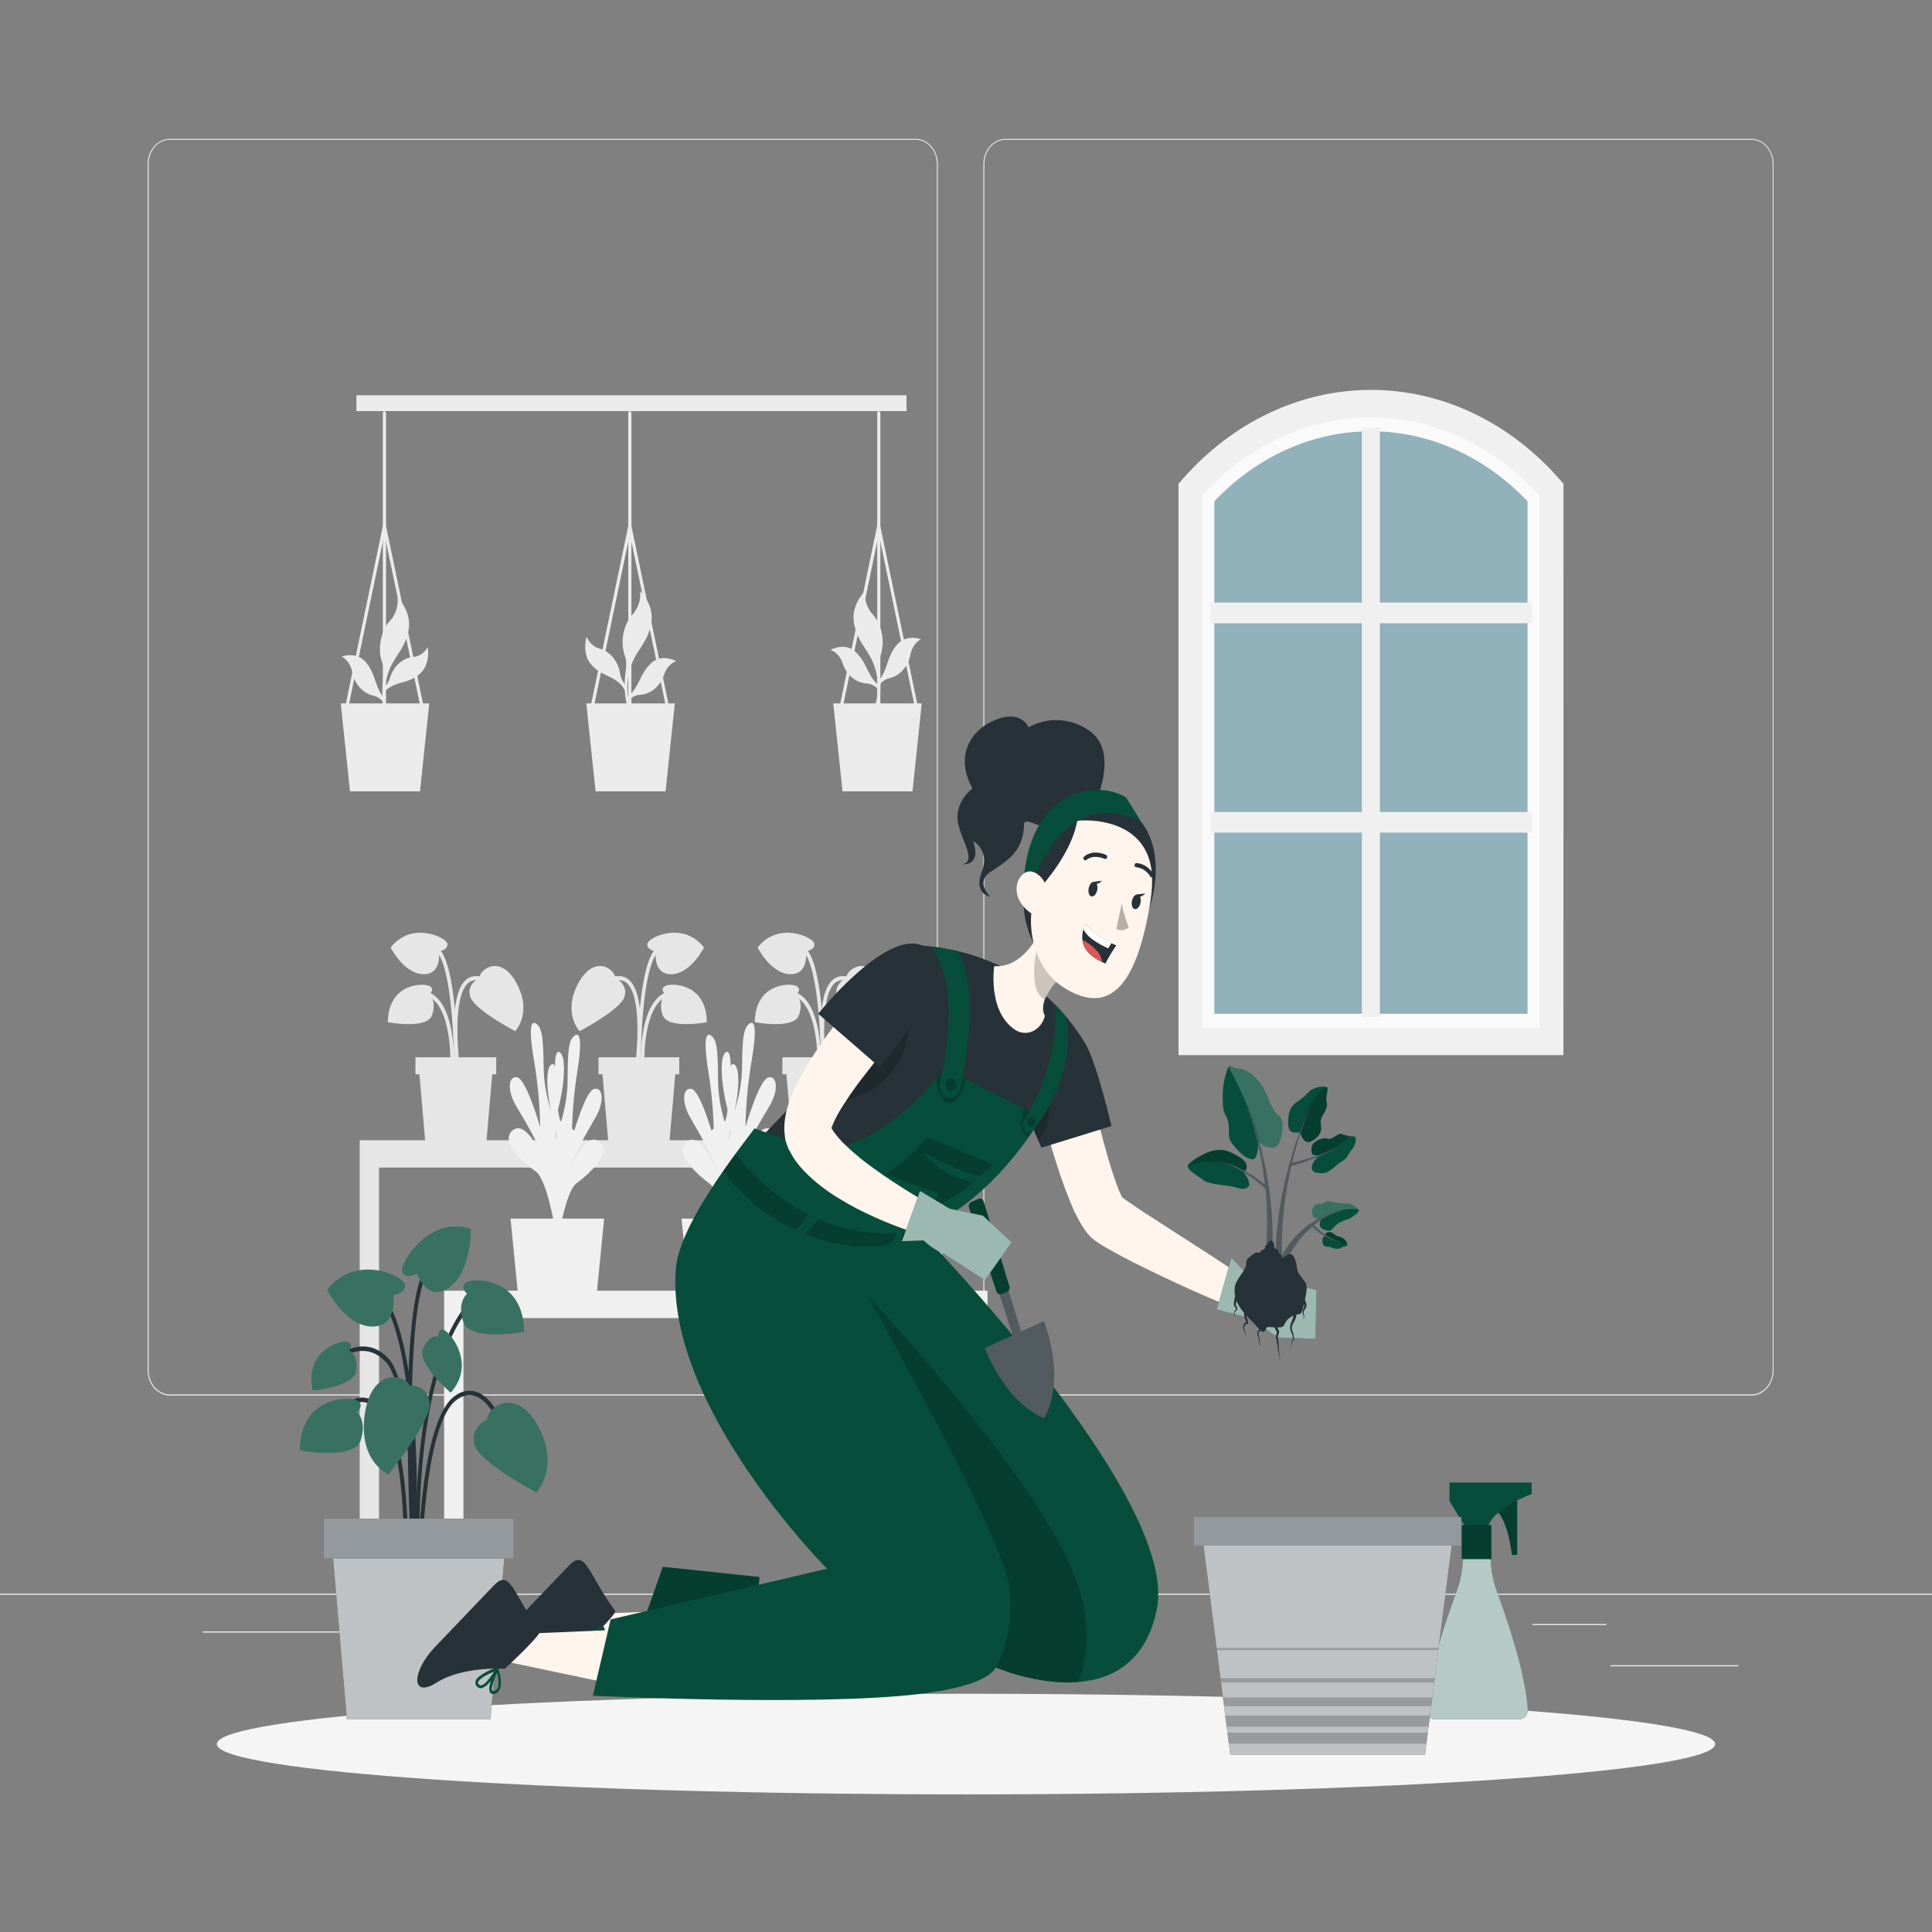<svg width="320" height="320" viewBox="0 0 320 320" fill="none" xmlns="http://www.w3.org/2000/svg">
<rect x="0" y="0" width="320" height="320" fill="#808080" stroke="none"/>
<path d="M320 263.966H0V264.15H320V263.966Z" fill="#EBEBEB"/>
<path d="M287.936 275.809H266.74V275.993H287.936V275.809Z" fill="#EBEBEB"/>
<path d="M211.981 277.811H206.419V277.995H211.981V277.811Z" fill="#EBEBEB"/>
<path d="M266.099 268.979H253.818V269.163H266.099V268.979Z" fill="#EBEBEB"/>
<path d="M61.216 270.215H33.575V270.399H61.216V270.215Z" fill="#EBEBEB"/>
<path d="M70.97 270.215H66.918V270.399H70.97V270.215Z" fill="#EBEBEB"/>
<path d="M144.096 273.321H84.141V273.505H144.096V273.321Z" fill="#EBEBEB"/>
<path d="M151.68 231.141H28.102C27.134 231.139 26.206 230.695 25.522 229.907C24.838 229.119 24.454 228.052 24.454 226.938V27.166C24.462 26.059 24.85 25 25.533 24.22C26.216 23.441 27.139 23.002 28.102 23H151.68C152.649 23 153.578 23.443 154.264 24.231C154.949 25.019 155.334 26.088 155.334 27.203V226.938C155.334 228.053 154.949 229.122 154.264 229.91C153.578 230.698 152.649 231.141 151.68 231.141ZM28.102 23.147C27.176 23.149 26.289 23.573 25.635 24.327C24.981 25.08 24.614 26.101 24.614 27.166V226.938C24.614 228.003 24.981 229.024 25.635 229.777C26.289 230.531 27.176 230.955 28.102 230.957H151.68C152.606 230.955 153.494 230.531 154.149 229.778C154.804 229.024 155.172 228.003 155.174 226.938V27.166C155.172 26.101 154.804 25.08 154.149 24.326C153.494 23.573 152.606 23.149 151.68 23.147H28.102Z" fill="#EBEBEB"/>
<path d="M290.119 231.141H166.535C165.566 231.139 164.637 230.695 163.952 229.908C163.267 229.12 162.882 228.052 162.88 226.938V27.166C162.89 26.058 163.28 25 163.964 24.22C164.648 23.44 165.571 23.002 166.535 23H290.119C291.08 23.004 292.001 23.443 292.683 24.223C293.365 25.003 293.752 26.06 293.76 27.166V226.938C293.76 228.05 293.377 229.117 292.694 229.905C292.012 230.692 291.086 231.137 290.119 231.141ZM166.535 23.147C165.608 23.149 164.721 23.573 164.066 24.326C163.411 25.08 163.042 26.101 163.04 27.166V226.938C163.042 228.003 163.411 229.024 164.066 229.778C164.721 230.531 165.608 230.955 166.535 230.957H290.119C291.045 230.955 291.933 230.531 292.588 229.778C293.243 229.024 293.611 228.003 293.613 226.938V27.166C293.611 26.101 293.243 25.08 292.588 24.326C291.933 23.573 291.045 23.149 290.119 23.147H166.535Z" fill="#EBEBEB"/>
<path d="M136.263 176.279C136.211 175.867 134.983 166.174 137.44 162.825C137.684 162.474 137.992 162.188 138.343 161.99C138.694 161.791 139.078 161.685 139.469 161.677C144.41 161.545 145.088 166.093 145.095 166.152L144.512 166.255C144.512 166.093 143.872 162.229 139.482 162.354C139.174 162.359 138.872 162.443 138.596 162.6C138.32 162.757 138.079 162.982 137.888 163.26C135.61 166.38 136.839 176.081 136.851 176.176L136.263 176.279Z" fill="#E6E6E6"/>
<path d="M135.968 175.838H135.379C135.379 175.749 135.571 166.903 131.782 165.077C130.822 164.526 129.711 164.431 128.691 164.814C127.67 165.197 126.822 166.027 126.329 167.124L125.805 166.822C126.371 165.579 127.335 164.638 128.493 164.196C129.651 163.754 130.912 163.845 132.013 164.452C136.173 166.439 135.974 175.455 135.968 175.838Z" fill="#E6E6E6"/>
<path d="M135.981 176.53C135.981 176.39 135.949 162.406 133.574 158.314C131.302 154.391 127.629 156.238 127.475 156.319L127.232 155.701C127.27 155.701 131.507 153.493 134.067 157.909C136.537 162.17 136.576 175.919 136.576 176.5L135.981 176.53Z" fill="#E6E6E6"/>
<path d="M140.16 162.008C140.16 162.008 138.003 162.928 138.643 165.085C139.283 167.241 146.105 170.796 146.105 170.796C146.105 170.796 148.96 167.786 146.336 162.892C143.712 157.997 140.237 160.47 140.16 162.008Z" fill="#E6E6E6"/>
<path d="M133.472 157.578C133.472 157.578 135.001 157.386 134.88 156.319C134.758 155.252 128.928 152.485 125.484 156.945C125.484 156.945 127.686 161.294 130.873 161.361C134.06 161.427 133.472 157.578 133.472 157.578Z" fill="#E6E6E6"/>
<path d="M131.897 164.746C131.897 164.746 132.953 163.76 131.814 163.274C130.675 162.788 125.075 162.936 125.017 169.309C125.017 169.309 131.539 170.553 132.345 168.124C133.152 165.696 131.897 164.746 131.897 164.746Z" fill="#E6E6E6"/>
<path d="M141.337 189.262H131.219L130.131 176.53H142.425L141.337 189.262Z" fill="#E6E6E6"/>
<path d="M142.963 175.124H129.587V177.935H142.963V175.124Z" fill="#E6E6E6"/>
<path d="M105.83 176.279C105.881 175.867 107.11 166.174 104.659 162.825C104.414 162.474 104.104 162.189 103.752 161.99C103.401 161.792 103.015 161.685 102.624 161.677C97.683 161.545 97.011 166.093 97.004 166.152L97.587 166.255C97.587 166.093 98.227 162.229 102.611 162.354C102.918 162.358 103.221 162.442 103.497 162.598C103.773 162.755 104.015 162.981 104.204 163.26C106.483 166.38 105.26 176.081 105.248 176.176L105.83 176.279Z" fill="#E6E6E6"/>
<path d="M106.131 175.838H106.72C106.72 175.749 106.521 166.903 110.31 165.077C111.27 164.526 112.381 164.431 113.401 164.814C114.422 165.197 115.27 166.027 115.763 167.124L116.288 166.822C115.721 165.579 114.758 164.638 113.6 164.196C112.442 163.754 111.18 163.845 110.08 164.452C105.92 166.439 106.118 175.455 106.131 175.838Z" fill="#E6E6E6"/>
<path d="M106.112 176.53C106.112 176.39 106.112 162.406 108.519 158.314C110.797 154.391 114.464 156.238 114.624 156.319L114.867 155.701C114.823 155.701 110.586 153.493 108.026 157.909C105.555 162.17 105.523 175.919 105.523 176.5L106.112 176.53Z" fill="#E6E6E6"/>
<path d="M101.92 162.008C101.92 162.008 104.077 162.928 103.437 165.085C102.797 167.241 96 170.796 96 170.796C96 170.796 93.139 167.786 95.763 162.892C98.387 157.997 101.862 160.47 101.92 162.008Z" fill="#E6E6E6"/>
<path d="M108.627 157.578C108.627 157.578 107.091 157.386 107.219 156.319C107.347 155.252 113.171 152.485 116.608 156.945C116.608 156.945 114.407 161.294 111.226 161.361C108.045 161.427 108.627 157.578 108.627 157.578Z" fill="#E6E6E6"/>
<path d="M110.196 164.746C110.196 164.746 109.14 163.76 110.279 163.274C111.418 162.788 117.018 162.936 117.076 169.309C117.076 169.309 110.56 170.553 109.754 168.124C108.948 165.696 110.196 164.746 110.196 164.746Z" fill="#E6E6E6"/>
<path d="M100.762 189.262H110.874L111.968 176.53H99.668L100.762 189.262Z" fill="#E6E6E6"/>
<path d="M99.129 177.935H112.505V175.124H99.129V177.935Z" fill="#E6E6E6"/>
<path d="M75.52 176.279C75.468 175.867 74.24 166.174 76.691 162.825C76.936 162.474 77.245 162.189 77.597 161.99C77.949 161.792 78.334 161.685 78.726 161.677C83.667 161.545 84.339 166.093 84.345 166.152L83.763 166.255C83.763 166.093 83.123 162.229 78.739 162.354C78.431 162.358 78.128 162.442 77.852 162.598C77.577 162.755 77.335 162.981 77.145 163.26C74.867 166.38 76.089 176.081 76.102 176.176L75.52 176.279Z" fill="#E6E6E6"/>
<path d="M75.187 175.838H74.598C74.598 175.749 74.797 166.903 71.008 165.077C70.048 164.526 68.937 164.431 67.917 164.814C66.896 165.197 66.048 166.027 65.555 167.124L65.03 166.822C65.596 165.58 66.558 164.638 67.715 164.196C68.872 163.754 70.133 163.846 71.232 164.452C75.398 166.439 75.2 175.455 75.187 175.838Z" fill="#E6E6E6"/>
<path d="M75.207 176.53C75.207 176.39 75.168 162.406 72.8 158.314C70.522 154.391 66.848 156.238 66.695 156.319L66.451 155.701C66.496 155.701 70.733 153.493 73.293 157.909C75.757 162.17 75.795 175.919 75.795 176.5L75.207 176.53Z" fill="#E6E6E6"/>
<path d="M79.398 162.008C79.398 162.008 77.242 162.928 77.882 165.085C78.522 167.241 85.344 170.796 85.344 170.796C85.344 170.796 88.205 167.786 85.581 162.892C82.957 157.997 79.456 160.47 79.398 162.008Z" fill="#E6E6E6"/>
<path d="M72.691 157.578C72.691 157.578 74.227 157.386 74.099 156.319C73.971 155.252 68.147 152.485 64.71 156.945C64.71 156.945 66.912 161.294 70.093 161.361C73.273 161.427 72.691 157.578 72.691 157.578Z" fill="#E6E6E6"/>
<path d="M71.123 164.746C71.123 164.746 72.179 163.76 71.04 163.274C69.901 162.788 64.301 162.936 64.243 169.309C64.243 169.309 70.758 170.553 71.565 168.124C72.371 165.696 71.123 164.746 71.123 164.746Z" fill="#E6E6E6"/>
<path d="M80.557 189.262H70.445L69.351 176.53H81.651L80.557 189.262Z" fill="#E6E6E6"/>
<path d="M82.189 175.124H68.812V177.935H82.189V175.124Z" fill="#E6E6E6"/>
<path d="M62.777 263.694V193.384H146.38V263.694H149.58V188.858H59.577V263.694H62.777Z" fill="#E6E6E6"/>
<path d="M76.762 263.694V218.312H160.358V263.694H163.558V213.779H73.562V263.694H76.762Z" fill="#F0F0F0"/>
<path d="M149.44 203.32C149.44 203.32 147.52 198.485 149.715 193.715C151.911 188.946 152.557 187.827 151.155 186.856C149.754 185.884 149.107 190.668 149.107 190.668C148.412 188.504 148.34 186.141 148.903 183.926C149.875 180.475 150.49 174.859 149.159 174.255C147.827 173.652 148.903 181.262 147.744 183.823C147.154 182.004 146.773 180.104 146.611 178.171C146.451 175.404 146.701 170.98 145.651 169.847C144.602 168.713 143.923 169.493 144.954 175.61C145.577 179.26 145.922 182.967 145.984 186.686C145.984 186.686 143.699 178.671 142.144 178.436C140.589 178.2 140.608 180.798 141.927 183.051C143.245 185.303 145.767 189.336 146.189 191.412C146.189 191.412 143.674 185.376 141.421 187.224C139.168 189.071 143.386 192.722 145.261 194.039C147.136 195.357 148.461 203.607 148.461 203.607L149.44 203.32Z" fill="#F0F0F0"/>
<path d="M147.923 205.307C147.923 205.307 149.798 200.442 147.546 195.739C145.293 191.036 144.646 189.903 146.042 188.902C147.437 187.901 148.128 192.677 148.128 192.677C148.799 190.505 148.846 188.142 148.262 185.936C147.251 182.506 146.579 176.898 147.904 176.272C149.229 175.646 148.237 183.271 149.421 185.84C149.991 184.01 150.35 182.103 150.49 180.165C150.624 177.391 150.323 172.975 151.366 171.827C152.41 170.678 153.094 171.444 152.122 177.575C151.537 181.234 151.23 184.946 151.206 188.666C151.206 188.666 153.414 180.614 154.944 180.357C156.474 180.099 156.499 182.69 155.213 184.964C153.926 187.238 151.43 191.316 151.034 193.399C151.034 193.399 153.485 187.319 155.757 189.13C158.029 190.941 153.837 194.657 151.981 196.004C150.125 197.351 148.896 205.631 148.896 205.631L147.923 205.307Z" fill="#F0F0F0"/>
<path d="M156.576 201.841H141.076L142.33 214.588H155.322L156.576 201.841Z" fill="#F0F0F0"/>
<path d="M120.013 203.32C120.013 203.32 121.933 198.485 119.744 193.715C117.556 188.946 116.903 187.827 118.304 186.856C119.706 185.884 120.352 190.668 120.352 190.668C121.048 188.504 121.12 186.141 120.557 183.926C119.584 180.475 118.97 174.859 120.301 174.255C121.632 173.652 120.557 181.262 121.715 183.823C122.306 182.004 122.686 180.104 122.848 178.171C123.008 175.404 122.759 170.98 123.808 169.847C124.858 168.713 125.536 169.493 124.506 175.61C123.883 179.26 123.538 182.967 123.476 186.686C123.476 186.686 125.76 178.671 127.316 178.436C128.871 178.2 128.852 180.798 127.533 183.051C126.215 185.303 123.693 189.336 123.271 191.412C123.271 191.412 125.786 185.376 128.039 187.224C130.292 189.071 126.074 192.722 124.199 194.039C122.324 195.357 120.999 203.607 120.999 203.607L120.013 203.32Z" fill="#F0F0F0"/>
<path d="M121.536 205.307C121.536 205.307 119.661 200.442 121.914 195.739C124.166 191.036 124.813 189.903 123.418 188.902C122.022 187.901 121.331 192.677 121.331 192.677C120.66 190.505 120.613 188.142 121.197 185.936C122.208 182.506 122.88 176.898 121.555 176.272C120.23 175.646 121.222 183.271 120.038 185.84C119.468 184.01 119.109 182.103 118.97 180.165C118.835 177.391 119.13 172.975 118.093 171.827C117.056 170.678 116.365 171.444 117.338 177.575C117.923 181.234 118.229 184.946 118.253 188.666C118.253 188.666 116.045 180.614 114.515 180.357C112.986 180.099 112.96 182.69 114.246 184.964C115.533 187.238 118.029 191.316 118.426 193.399C118.426 193.399 115.974 187.319 113.702 189.13C111.43 190.941 115.622 194.657 117.478 196.004C119.334 197.351 120.563 205.631 120.563 205.631L121.536 205.307Z" fill="#F0F0F0"/>
<path d="M112.883 201.841H128.384L127.129 214.588H114.137L112.883 201.841Z" fill="#F0F0F0"/>
<path d="M92.928 203.32C92.928 203.32 91.008 198.485 93.203 193.715C95.399 188.946 96.045 187.827 94.643 186.856C93.242 185.884 92.595 190.668 92.595 190.668C91.899 188.505 91.825 186.142 92.384 183.926C93.363 180.475 93.978 174.859 92.64 174.255C91.303 173.652 92.391 181.262 91.232 183.823C90.642 182.004 90.261 180.104 90.099 178.171C89.939 175.404 90.189 170.98 89.133 169.847C88.077 168.713 87.405 169.493 88.442 175.61C89.065 179.26 89.41 182.967 89.472 186.686C89.472 186.686 87.181 178.671 85.632 178.436C84.083 178.2 84.096 180.798 85.408 183.051C86.72 185.303 89.248 189.336 89.671 191.412C89.671 191.412 87.162 185.376 84.903 187.224C82.643 189.071 86.867 192.722 88.743 194.039C90.618 195.357 91.943 203.607 91.943 203.607L92.928 203.32Z" fill="#F0F0F0"/>
<path d="M91.411 205.307C91.411 205.307 93.286 200.442 91.034 195.739C88.781 191.036 88.134 189.903 89.523 188.902C90.912 187.901 91.609 192.677 91.609 192.677C92.284 190.506 92.334 188.142 91.75 185.936C90.733 182.506 90.067 176.898 91.392 176.272C92.717 175.646 91.718 183.271 92.902 185.84C93.473 184.01 93.834 182.103 93.978 180.165C94.106 177.391 93.811 172.975 94.854 171.827C95.897 170.678 96.576 171.444 95.609 177.575C95.034 181.228 94.737 184.932 94.72 188.644C94.72 188.644 96.921 180.592 98.457 180.335C99.993 180.077 100.013 182.668 98.72 184.942C97.427 187.216 94.944 191.294 94.547 193.377C94.547 193.377 96.992 187.297 99.27 189.108C101.549 190.918 97.35 194.635 95.494 195.982C93.638 197.329 92.409 205.609 92.409 205.609L91.411 205.307Z" fill="#F0F0F0"/>
<path d="M100.064 201.841H84.563L85.818 214.588H98.81L100.064 201.841Z" fill="#F0F0F0"/>
<path d="M152.672 116.509L152.429 118.776L152.384 119.254L151.136 131.074H139.546L138.285 119.1L138.234 118.592L138.01 116.509H152.672Z" fill="#EBEBEB"/>
<path d="M137.562 107.64C138.043 107.821 138.481 108.131 138.838 108.544C139.195 108.957 139.462 109.462 139.616 110.017C139.94 110.92 140.48 111.697 141.173 112.26C141.867 112.823 142.685 113.148 143.533 113.197C144.095 113.23 144.636 113.447 145.094 113.822L145.587 114.154C145.587 113.955 145.549 113.749 145.542 113.535C145.4 113.414 145.263 113.284 145.133 113.145L145.043 113.042C143.501 111.342 143.456 109.546 141.658 107.934C139.859 106.323 137.562 107.64 137.562 107.64Z" fill="#EBEBEB"/>
<path d="M152.519 105.874C152.064 106.131 151.67 106.509 151.367 106.976C151.064 107.443 150.862 107.986 150.778 108.56C150.568 109.506 150.128 110.364 149.511 111.033C148.893 111.703 148.123 112.157 147.29 112.343C146.737 112.47 146.227 112.774 145.818 113.219L145.37 113.624C145.37 113.425 145.37 113.219 145.37 113.005C145.491 112.866 145.607 112.711 145.722 112.549L145.799 112.439C147.117 110.503 146.938 108.722 148.525 106.83C150.112 104.939 152.519 105.874 152.519 105.874Z" fill="#EBEBEB"/>
<path d="M145.818 113.219C145.861 114.341 145.759 115.465 145.517 116.553C144.646 120.424 145.037 116.612 145.037 116.612C145.279 115.641 145.391 114.633 145.37 113.624C145.37 113.425 145.37 113.219 145.37 113.005C145.316 112.235 145.179 111.476 144.96 110.746C144.051 107.706 142.221 106.764 141.498 103.504C140.774 100.243 143.277 97.917 143.277 97.917C143.215 98.649 143.306 99.386 143.541 100.069C143.775 100.753 144.148 101.362 144.627 101.848C145.366 102.735 145.871 103.844 146.084 105.048C146.297 106.251 146.209 107.5 145.83 108.648C145.408 109.612 145.677 110.856 145.83 112.439C145.792 112.689 145.805 112.947 145.818 113.219Z" fill="#EBEBEB"/>
<path d="M151.853 117.694C151.793 117.694 151.735 117.671 151.689 117.628C151.642 117.585 151.61 117.525 151.597 117.458L145.555 88.453L139.52 117.458C139.503 117.535 139.461 117.602 139.403 117.645C139.345 117.687 139.274 117.702 139.206 117.686C139.139 117.666 139.081 117.616 139.044 117.548C139.007 117.479 138.994 117.397 139.008 117.318L145.28 87.091C145.3 87.032 145.336 86.981 145.381 86.945C145.427 86.91 145.481 86.891 145.536 86.891C145.591 86.891 145.645 86.91 145.691 86.945C145.736 86.981 145.772 87.032 145.792 87.091L152.083 117.318C152.092 117.357 152.094 117.397 152.089 117.437C152.084 117.476 152.072 117.514 152.054 117.549C152.036 117.583 152.013 117.613 151.985 117.636C151.957 117.66 151.925 117.677 151.891 117.686L151.853 117.694Z" fill="#EBEBEB"/>
<path d="M145.555 119.666C145.485 119.666 145.419 119.635 145.369 119.578C145.32 119.521 145.293 119.445 145.293 119.365V68.426C145.293 68.346 145.32 68.269 145.369 68.213C145.419 68.156 145.485 68.124 145.555 68.124C145.625 68.124 145.691 68.156 145.74 68.213C145.79 68.269 145.817 68.346 145.817 68.426V119.365C145.817 119.445 145.79 119.521 145.74 119.578C145.691 119.635 145.625 119.666 145.555 119.666Z" fill="#EBEBEB"/>
<path d="M71.098 116.509L70.861 118.776L70.81 119.254L69.568 131.074H57.971L56.711 119.1L56.659 118.592L56.442 116.509H71.098Z" fill="#EBEBEB"/>
<path d="M70.861 107.191C70.578 107.678 70.198 108.08 69.753 108.364C69.308 108.649 68.81 108.807 68.301 108.825C67.459 108.94 66.662 109.327 66.004 109.942C65.346 110.557 64.853 111.374 64.583 112.299C64.403 112.916 64.072 113.461 63.629 113.867C63.501 114.014 63.629 114.117 63.514 114.279C63.687 114.279 63.572 114.389 63.757 114.433C63.896 114.31 64.041 114.197 64.192 114.095L64.301 114.014C66.144 112.77 67.655 113.212 69.498 111.651C71.341 110.091 70.861 107.191 70.861 107.191Z" fill="#EBEBEB"/>
<path d="M56.615 108.751C57.071 109.009 57.467 109.387 57.771 109.856C58.075 110.324 58.278 110.869 58.362 111.445C58.572 112.391 59.011 113.249 59.629 113.918C60.246 114.588 61.017 115.042 61.85 115.228C62.404 115.349 62.916 115.653 63.322 116.104L63.77 116.509C63.77 116.31 63.77 116.097 63.77 115.891C63.648 115.743 63.533 115.596 63.418 115.434L63.341 115.317C62.023 113.381 62.195 111.6 60.615 109.708C59.034 107.817 56.615 108.751 56.615 108.751Z" fill="#EBEBEB"/>
<path d="M63.322 114.301C63.279 115.423 63.38 116.547 63.623 117.635C64.487 121.506 64.103 117.686 64.103 117.686C63.861 116.718 63.749 115.713 63.77 114.706C63.77 114.507 63.77 114.293 63.77 114.087C63.823 113.318 63.959 112.559 64.173 111.828C65.088 108.781 66.919 107.846 67.635 104.578C68.352 101.31 65.856 98.999 65.856 98.999C65.92 99.729 65.831 100.466 65.597 101.148C65.364 101.83 64.992 102.439 64.512 102.922C62.829 104.799 62.592 108.074 63.309 109.723C63.731 110.694 63.463 111.931 63.341 113.521C63.36 113.771 63.36 114.029 63.322 114.301Z" fill="#EBEBEB"/>
<path d="M69.971 117.694C69.912 117.694 69.854 117.671 69.807 117.628C69.761 117.585 69.728 117.525 69.715 117.458L63.674 88.453L57.632 117.458C57.628 117.501 57.617 117.543 57.598 117.58C57.579 117.617 57.553 117.649 57.523 117.674C57.492 117.699 57.457 117.716 57.421 117.724C57.384 117.732 57.346 117.731 57.309 117.721C57.273 117.711 57.239 117.692 57.209 117.666C57.18 117.639 57.156 117.606 57.138 117.568C57.121 117.53 57.111 117.488 57.109 117.445C57.107 117.402 57.113 117.359 57.126 117.318L63.418 87.091C63.438 87.032 63.473 86.981 63.519 86.945C63.564 86.91 63.618 86.891 63.674 86.891C63.729 86.891 63.783 86.91 63.828 86.945C63.874 86.981 63.909 87.032 63.93 87.091L70.227 117.318C70.241 117.397 70.228 117.479 70.191 117.548C70.154 117.616 70.096 117.666 70.029 117.686L69.971 117.694Z" fill="#EBEBEB"/>
<path d="M63.674 119.666C63.604 119.666 63.538 119.635 63.488 119.578C63.439 119.521 63.411 119.445 63.411 119.365V68.426C63.413 68.347 63.441 68.271 63.49 68.215C63.539 68.159 63.605 68.126 63.674 68.124C63.743 68.124 63.81 68.156 63.859 68.213C63.909 68.269 63.936 68.346 63.936 68.426V119.365C63.936 119.445 63.909 119.521 63.859 119.578C63.81 119.635 63.743 119.666 63.674 119.666Z" fill="#EBEBEB"/>
<path d="M111.77 116.509L111.533 118.776L111.482 119.254L110.24 131.074H98.643L97.382 119.1L97.331 118.592L97.114 116.509H111.77Z" fill="#EBEBEB"/>
<path d="M112 109.51C111.518 109.691 111.08 110.002 110.722 110.417C110.365 110.831 110.099 111.338 109.945 111.894C109.622 112.796 109.081 113.574 108.388 114.137C107.695 114.7 106.876 115.025 106.029 115.074C105.465 115.105 104.921 115.323 104.461 115.699L103.968 116.03C103.968 115.832 104.006 115.626 104.013 115.412C104.153 115.287 104.288 115.155 104.422 115.015L104.512 114.919C106.054 113.212 106.099 111.423 107.897 109.804C109.696 108.185 112 109.51 112 109.51Z" fill="#EBEBEB"/>
<path d="M97.152 105.432C97.369 105.959 97.691 106.42 98.093 106.775C98.495 107.131 98.964 107.372 99.463 107.478C100.282 107.734 101.022 108.252 101.596 108.973C102.169 109.693 102.552 110.587 102.701 111.548C102.799 112.187 103.055 112.779 103.437 113.256L103.783 113.778C103.61 113.778 103.783 114.514 103.616 114.551C103.404 114.129 103.149 113.739 102.855 113.388L102.759 113.293C101.095 111.754 99.559 111.924 97.927 110.076C96.295 108.229 97.152 105.432 97.152 105.432Z" fill="#EBEBEB"/>
<path d="M103.475 113.219C103.435 114.342 103.538 115.465 103.783 116.553C104.647 120.424 104.263 116.612 104.263 116.612C104.016 115.642 103.902 114.634 103.923 113.624C103.923 113.425 103.923 113.219 103.955 113.005C104.003 112.235 104.139 111.476 104.359 110.746C105.267 107.706 107.098 106.764 107.821 103.504C108.544 100.243 106.042 97.917 106.042 97.917C106.103 98.649 106.013 99.386 105.778 100.069C105.543 100.753 105.171 101.362 104.691 101.848C103.952 102.734 103.446 103.844 103.234 105.048C103.022 106.252 103.113 107.501 103.495 108.648C103.911 109.612 103.648 110.856 103.495 112.439C103.501 112.689 103.488 112.947 103.475 113.219Z" fill="#EBEBEB"/>
<path d="M110.637 117.694C110.578 117.694 110.521 117.67 110.476 117.627C110.43 117.584 110.399 117.525 110.387 117.458L104.32 88.453L98.279 117.458C98.262 117.535 98.22 117.602 98.162 117.645C98.103 117.687 98.033 117.702 97.965 117.686C97.897 117.666 97.839 117.616 97.803 117.548C97.766 117.479 97.753 117.397 97.767 117.318L104.064 87.091C104.085 87.032 104.12 86.981 104.165 86.945C104.211 86.91 104.265 86.891 104.32 86.891C104.376 86.891 104.429 86.91 104.475 86.945C104.521 86.981 104.556 87.032 104.576 87.091L110.867 117.318C110.876 117.357 110.878 117.397 110.873 117.437C110.868 117.476 110.856 117.514 110.838 117.549C110.82 117.583 110.797 117.613 110.769 117.636C110.741 117.66 110.709 117.677 110.675 117.686L110.637 117.694Z" fill="#EBEBEB"/>
<path d="M104.32 119.666C104.25 119.666 104.183 119.635 104.134 119.578C104.085 119.521 104.057 119.445 104.057 119.365V68.426C104.057 68.346 104.085 68.269 104.134 68.213C104.183 68.156 104.25 68.124 104.32 68.124C104.389 68.126 104.455 68.159 104.503 68.215C104.552 68.271 104.58 68.347 104.582 68.426V119.365C104.582 119.445 104.554 119.521 104.505 119.578C104.456 119.635 104.389 119.666 104.32 119.666Z" fill="#EBEBEB"/>
<path d="M150.151 65.467H59.034V68.095H150.151V65.467Z" fill="#EBEBEB"/>
<path d="M197.165 81.07L218.407 66.858H234.771L256.359 80.393V172.482H197.165V81.07Z" fill="#91B2BB"/>
<path d="M256.973 172.482H197.165V81.07L197.805 80.393C205.671 71.679 216.176 66.825 227.098 66.858C238.011 66.838 248.503 71.697 256.359 80.408L256.999 81.085L256.973 172.482ZM201.133 167.918H253.005V83.028C245.924 75.57 236.671 71.433 227.069 71.433C217.467 71.433 208.214 75.57 201.133 83.028V167.918Z" fill="#FAFAFA"/>
<path d="M225.58 168.47H228.556V137.912H253.753V134.489H228.556V103.231H253.753V99.809H228.556V70.833H225.58V99.809H200.384V103.231H225.58V134.489H200.384V137.912H225.58V168.47Z" fill="#F0F0F0"/>
<path d="M258.95 174.763H195.2V80.136L195.776 79.466C204.085 69.933 215.344 64.579 227.081 64.579C238.819 64.579 250.077 69.933 258.387 79.466L258.963 80.136L258.95 174.763ZM199.148 170.2H254.988V82.042C247.476 73.763 237.473 69.141 227.068 69.141C216.663 69.141 206.661 73.763 199.148 82.042V170.2Z" fill="#F0F0F0"/>
<path d="M160.001 297.204C228.533 297.204 284.09 293.474 284.09 288.873C284.09 284.271 228.533 280.541 160.001 280.541C91.468 280.541 35.911 284.271 35.911 288.873C35.911 293.474 91.468 297.204 160.001 297.204Z" fill="#F5F5F5"/>
<path d="M68.819 258.564C68.819 258.277 67.987 230.154 64.007 225.709C60.167 221.396 55.687 225.547 55.52 225.709L55.111 225.142C55.162 225.091 60.186 220.38 64.455 225.142C68.615 229.786 69.427 257.328 69.459 258.498L68.819 258.564Z" fill="#263238"/>
<path d="M69.166 264.091C69.166 263.753 66.446 230.316 77.063 216.303L77.55 216.789C67.105 230.552 69.761 263.672 69.799 264.018L69.166 264.091Z" fill="#263238"/>
<path d="M68.788 260.559L68.148 260.507C68.148 260.124 70.228 222.507 62.446 214.272L62.874 213.727C70.887 222.198 68.878 258.991 68.788 260.559Z" fill="#263238"/>
<path d="M69.805 260.537H69.165C69.165 259.499 69.421 235.115 75.444 231.141C76.017 230.715 76.67 230.453 77.35 230.377C78.029 230.302 78.714 230.415 79.348 230.707C82.996 232.436 84.8 239.899 84.877 240.216L84.237 240.407C84.237 240.333 82.439 232.981 79.085 231.384C78.541 231.138 77.954 231.047 77.373 231.116C76.792 231.185 76.233 231.413 75.745 231.781C70.055 235.535 69.805 260.286 69.805 260.537Z" fill="#263238"/>
<path d="M67.456 260.551L66.816 260.507C66.816 260.316 67.725 241.246 63.252 234.534C62.17 232.907 60.992 232.134 59.751 232.23C56.819 232.466 54.368 237.382 54.343 237.448L53.786 237.088C53.895 236.867 56.435 231.759 59.706 231.494C61.172 231.376 62.541 232.23 63.764 234.085C68.378 241.018 67.495 259.756 67.456 260.551Z" fill="#263238"/>
<path d="M68.423 263.149C68.301 261.295 65.498 217.738 70.432 210.062L70.944 210.503C66.151 217.959 69.024 262.642 69.063 263.09L68.423 263.149Z" fill="#263238"/>
<path d="M80.686 235.123C80.686 235.123 77.729 236.374 78.606 239.34C79.482 242.306 88.846 247.178 88.846 247.178C88.846 247.178 92.769 243.042 89.165 236.322C85.562 229.603 80.769 233.003 80.686 235.123Z" fill="#064E3B"/>
<path opacity="0.2" d="M80.686 235.123C80.686 235.123 77.729 236.374 78.606 239.34C79.482 242.306 88.846 247.178 88.846 247.178C88.846 247.178 92.769 243.042 89.165 236.322C85.562 229.603 80.769 233.003 80.686 235.123Z" fill="white"/>
<path d="M67.841 229.477C67.841 229.477 70.989 229.33 71.169 232.421C71.348 235.513 64.34 244.197 64.34 244.197C64.34 244.197 59.341 242.122 60.417 234.32C61.492 226.519 67.034 227.556 67.841 229.477Z" fill="#064E3B"/>
<path opacity="0.2" d="M67.841 229.477C67.841 229.477 70.989 229.33 71.169 232.421C71.348 235.513 64.34 244.197 64.34 244.197C64.34 244.197 59.341 242.122 60.417 234.32C61.492 226.519 67.034 227.556 67.841 229.477Z" fill="white"/>
<path d="M65.152 214.529C65.152 214.529 67.251 214.264 67.072 212.792C66.893 211.32 58.899 207.537 54.183 213.661C54.183 213.661 57.203 219.63 61.575 219.711C65.946 219.792 65.152 214.529 65.152 214.529Z" fill="#064E3B"/>
<path opacity="0.2" d="M65.152 214.529C65.152 214.529 67.251 214.264 67.072 212.792C66.893 211.32 58.899 207.537 54.183 213.661C54.183 213.661 57.203 219.63 61.575 219.711C65.946 219.792 65.152 214.529 65.152 214.529Z" fill="white"/>
<path d="M69.069 210.952C69.069 210.952 67.149 212.012 66.631 210.658C66.113 209.304 71.111 201.222 77.965 203.555C77.965 203.555 78.151 210.459 74.477 213.182C70.804 215.906 69.069 210.952 69.069 210.952Z" fill="#064E3B"/>
<path opacity="0.2" d="M69.069 210.952C69.069 210.952 67.149 212.012 66.631 210.658C66.113 209.304 71.111 201.222 77.965 203.555C77.965 203.555 78.151 210.459 74.477 213.182C70.804 215.906 69.069 210.952 69.069 210.952Z" fill="white"/>
<path d="M59.117 233.93C59.117 233.93 60.57 232.583 59.002 231.928C57.434 231.273 49.761 231.457 49.677 240.201C49.677 240.201 58.637 241.916 59.732 238.582C60.826 235.248 59.117 233.93 59.117 233.93Z" fill="#064E3B"/>
<path opacity="0.2" d="M59.117 233.93C59.117 233.93 60.57 232.583 59.002 231.928C57.434 231.273 49.761 231.457 49.677 240.201C49.677 240.201 58.637 241.916 59.732 238.582C60.826 235.248 59.117 233.93 59.117 233.93Z" fill="white"/>
<path d="M77.357 214.308C77.357 214.308 75.905 212.962 77.473 212.307C79.041 211.651 86.721 211.836 86.797 220.579C86.797 220.579 77.837 222.294 76.743 218.96C75.649 215.626 77.357 214.308 77.357 214.308Z" fill="#064E3B"/>
<path opacity="0.2" d="M77.357 214.308C77.357 214.308 75.905 212.962 77.473 212.307C79.041 211.651 86.721 211.836 86.797 220.579C86.797 220.579 77.837 222.294 76.743 218.96C75.649 215.626 77.357 214.308 77.357 214.308Z" fill="white"/>
<path d="M72.628 221.352C72.628 221.352 72.5 219.718 73.652 220.358C74.804 220.999 78.772 225.967 74.657 230.662C74.657 230.662 69.07 225.9 70.074 223.427C71.079 220.954 72.628 221.352 72.628 221.352Z" fill="#064E3B"/>
<path opacity="0.2" d="M72.628 221.352C72.628 221.352 72.5 219.718 73.652 220.358C74.804 220.999 78.772 225.967 74.657 230.662C74.657 230.662 69.07 225.9 70.074 223.427C71.079 220.954 72.628 221.352 72.628 221.352Z" fill="white"/>
<path d="M57.825 223.685C57.825 223.685 58.688 222.382 57.421 222.213C56.154 222.044 50.458 223.796 51.783 230.309C51.783 230.309 58.714 229.706 59.015 226.997C59.316 224.289 57.825 223.685 57.825 223.685Z" fill="#064E3B"/>
<path opacity="0.2" d="M57.825 223.685C57.825 223.685 58.688 222.382 57.421 222.213C56.154 222.044 50.458 223.796 51.783 230.309C51.783 230.309 58.714 229.706 59.015 226.997C59.316 224.289 57.825 223.685 57.825 223.685Z" fill="white"/>
<path d="M81.242 284.78H57.454L54.894 254.833H83.809L81.242 284.78Z" fill="#263238"/>
<path opacity="0.7" d="M81.242 284.78H57.454L54.894 254.833H83.809L81.242 284.78Z" fill="white"/>
<path d="M85.076 251.528H53.62V258.137H85.076V251.528Z" fill="#263238"/>
<path opacity="0.5" d="M85.076 251.528H53.62V258.137H85.076V251.528Z" fill="white"/>
<path d="M179.562 176.57C180.112 178.726 180.643 180.986 181.226 183.194C181.808 185.402 182.365 187.61 182.96 189.766C183.555 191.923 184.182 194.065 184.88 195.971C185.053 196.442 185.226 196.898 185.398 197.303C185.571 197.708 185.744 198.076 185.84 198.252C185.936 198.429 185.91 198.378 185.795 198.252C185.462 197.987 185.827 198.252 185.949 198.37C186.237 198.613 186.691 198.907 187.082 199.187C188.739 200.335 190.518 201.483 192.285 202.617L197.622 206.054C201.202 208.336 204.758 210.688 208.291 213.112L206.525 217.528C202.612 215.988 198.747 214.332 194.928 212.56C193.008 211.684 191.088 210.742 189.2 209.822C187.312 208.902 185.405 207.894 183.44 206.79C182.941 206.488 182.48 206.238 181.91 205.848C181.509 205.609 181.129 205.322 180.778 204.994C180.381 204.613 180.018 204.186 179.696 203.721C179.249 203.081 178.842 202.405 178.48 201.697C178.154 201.064 177.84 200.468 177.61 199.872C176.647 197.609 175.792 195.287 175.05 192.916C173.587 188.372 172.346 183.738 171.331 179.035L179.562 176.57Z" fill="#FFF5EC"/>
<path d="M184.099 186.506L172.49 190.098L172.029 189.038L168.375 180.677L173.328 177.475L179.959 173.192C181.783 176.614 184.099 186.506 184.099 186.506Z" fill="#263238"/>
<path opacity="0.2" d="M172.029 189.038L168.375 180.677L173.328 177.475C173.776 179.514 174.698 185.196 172.029 189.038Z" fill="black"/>
<path d="M179.959 173.192C179.959 173.192 170.109 195.124 146.071 201.02L123.428 191.018C123.428 191.018 127.101 187.441 131.805 182.303C136.24 177.522 140.427 172.445 144.343 167.098C146.986 163.418 149.213 159.738 150.48 156.558C150.48 156.558 169.712 155.66 179.959 173.192Z" fill="#263238"/>
<path d="M172.489 185.056C172.489 185.056 171.734 186.41 170.32 188.42C167.177 192.887 160.771 200.578 152.195 203.758C139.753 208.358 132.694 201.02 132.694 201.02V190.51C142.435 191.982 151.651 182.73 155.094 178.734C156.009 177.681 156.515 177.004 156.515 177.004L159.952 178.734L169.622 183.613L172.489 185.056Z" fill="#064E3B"/>
<path opacity="0.2" d="M159.946 178.778C159.517 180.507 158.666 182.899 157.149 182.657C155.632 182.414 155.191 180.213 155.088 178.778C156.003 177.725 156.509 177.048 156.509 177.048L159.946 178.778Z" fill="black"/>
<path opacity="0.2" d="M153.239 191.018C153.239 191.018 158.237 193.836 162.295 194.859C163.626 193.726 164.547 192.85 164.547 192.85L153.571 188.346C149.603 193.248 144.861 195.154 145.021 196.442C145.181 197.73 150.813 200.122 154.013 199.997C155.786 199.923 158.839 197.745 161.2 195.816C159.031 195.323 155.101 194.101 153.239 191.018Z" fill="black"/>
<path d="M154.09 156.735C154.09 156.735 159.748 161.585 155.671 179.359C155.563 179.848 155.622 180.366 155.836 180.805C156.051 181.245 156.404 181.573 156.823 181.722C157.042 181.799 157.273 181.824 157.501 181.796C157.729 181.768 157.949 181.687 158.15 181.559C158.35 181.43 158.526 181.257 158.666 181.048C158.806 180.84 158.909 180.601 158.967 180.346C160.048 175.65 162.269 163.66 158.57 157.493L154.09 156.735Z" fill="#064E3B"/>
<path opacity="0.2" d="M158.48 179.595C158.491 179.744 158.475 179.894 158.433 180.035C158.39 180.177 158.323 180.307 158.235 180.417C158.147 180.527 158.04 180.615 157.921 180.675C157.802 180.735 157.673 180.766 157.543 180.766C157.413 180.766 157.284 180.735 157.165 180.675C157.046 180.615 156.939 180.527 156.851 180.417C156.763 180.307 156.695 180.177 156.653 180.035C156.611 179.894 156.595 179.744 156.605 179.595C156.625 179.324 156.732 179.072 156.906 178.888C157.079 178.704 157.307 178.602 157.543 178.602C157.779 178.602 158.006 178.704 158.18 178.888C158.354 179.072 158.461 179.324 158.48 179.595Z" fill="black"/>
<path opacity="0.2" d="M172.49 185.056C172.49 185.056 171.735 186.41 170.32 188.419C168.567 187.639 169.098 185.144 169.616 183.613L172.49 185.056Z" fill="black"/>
<path d="M169.565 185.762C171.306 182.892 175.555 174.892 174.742 166.391L176.464 168.253C176.464 168.253 179.139 176.695 171.139 187.183C170.997 187.365 170.808 187.491 170.6 187.542C170.393 187.594 170.176 187.568 169.981 187.47C169.847 187.401 169.728 187.298 169.632 187.17C169.536 187.042 169.465 186.891 169.426 186.728C169.386 186.565 169.378 186.394 169.402 186.228C169.426 186.061 169.482 185.902 169.565 185.762Z" fill="#064E3B"/>
<path opacity="0.2" d="M171.408 186.418C171.31 186.525 171.188 186.599 171.055 186.631C170.922 186.663 170.785 186.652 170.657 186.599C170.53 186.545 170.417 186.453 170.333 186.33C170.249 186.208 170.196 186.061 170.181 185.906C170.165 185.751 170.187 185.595 170.245 185.453C170.302 185.312 170.393 185.192 170.507 185.107C170.62 185.022 170.752 184.975 170.888 184.971C171.023 184.967 171.157 185.007 171.274 185.085C171.442 185.244 171.55 185.472 171.576 185.72C171.601 185.969 171.541 186.219 171.408 186.418Z" fill="black"/>
<path d="M99.139 267.289L124.157 266.244L119.606 276.806L94.461 271.521L99.139 267.289Z" fill="#FFF5EC"/>
<path d="M101.885 266.781C102.313 267.348 96.067 273.082 96.067 273.082C96.067 273.082 89.085 272.633 84.803 275.363C80.521 278.094 80.573 273.604 84.508 269.475L94.256 259.282C97.059 256.367 97.475 260.938 101.885 266.781Z" fill="#263238"/>
<path d="M99.792 269.394C99.82 269.387 99.848 269.387 99.875 269.394C99.896 269.387 99.918 269.387 99.939 269.394C99.961 269.4 99.981 269.413 99.997 269.431C100.02 269.453 100.037 269.481 100.048 269.512C100.087 269.615 100.835 271.72 100.336 272.92C100.264 273.107 100.156 273.273 100.021 273.407C99.886 273.541 99.727 273.638 99.555 273.692C99.418 273.77 99.264 273.795 99.114 273.766C98.963 273.737 98.824 273.655 98.717 273.531C98.454 273.155 98.589 272.353 98.838 271.558C98.462 272.113 97.959 272.536 97.386 272.78C97.271 272.811 97.151 272.816 97.035 272.793C96.918 272.771 96.807 272.721 96.707 272.647C96.566 272.57 96.45 272.444 96.373 272.287C96.296 272.131 96.263 271.95 96.278 271.771C96.327 271.48 96.466 271.219 96.669 271.035C97.62 270.286 98.677 269.731 99.792 269.394ZM99.344 270.071C98.141 270.557 96.784 271.315 96.695 271.867C96.695 271.919 96.695 272.059 96.938 272.265C96.989 272.304 97.047 272.329 97.108 272.339C97.169 272.35 97.231 272.344 97.29 272.323C97.598 272.214 97.878 272.016 98.103 271.749C98.565 271.229 98.981 270.657 99.344 270.042V270.071ZM99.984 272.736C100.272 272 100.023 270.881 99.843 270.219C99.267 271.514 98.845 272.927 99.069 273.243C99.139 273.347 99.344 273.295 99.459 273.243C99.582 273.205 99.696 273.134 99.792 273.037C99.863 272.949 99.92 272.847 99.959 272.736H99.984Z" fill="#064E3B"/>
<path d="M104.624 274.105L109.789 259.51L125.808 261.202L123.933 278.337L104.624 274.105Z" fill="#064E3B"/>
<path opacity="0.2" d="M104.624 274.105L109.789 259.51L125.808 261.202L123.933 278.337L104.624 274.105Z" fill="black"/>
<path d="M86.679 270.601L111.703 269.549L107.152 280.118L82.007 274.833L86.679 270.601Z" fill="#FFF5EC"/>
<path d="M89.43 270.093C89.859 270.653 83.613 276.394 83.613 276.394C83.613 276.394 76.63 275.945 72.349 278.675C68.067 281.406 68.118 276.916 72.055 272.787L81.802 262.594C84.605 259.672 85.021 264.25 89.43 270.093Z" fill="#263238"/>
<path d="M82.263 276.202H82.346C82.367 276.198 82.389 276.198 82.41 276.202C82.43 276.213 82.447 276.228 82.461 276.246C82.484 276.268 82.501 276.296 82.513 276.327C82.551 276.438 83.3 278.535 82.8 279.735C82.727 279.922 82.619 280.089 82.485 280.224C82.35 280.358 82.191 280.458 82.02 280.515C81.882 280.591 81.727 280.616 81.577 280.586C81.426 280.555 81.288 280.471 81.181 280.346C80.919 279.97 81.053 279.176 81.303 278.381C80.927 278.934 80.424 279.354 79.85 279.595C79.736 279.63 79.616 279.636 79.499 279.615C79.383 279.593 79.271 279.544 79.172 279.47C79.031 279.392 78.914 279.267 78.837 279.11C78.76 278.953 78.728 278.773 78.743 278.594C78.794 278.304 78.932 278.043 79.133 277.858C80.086 277.104 81.145 276.543 82.263 276.202ZM81.815 276.879C80.612 277.365 79.255 278.123 79.165 278.675C79.165 278.727 79.165 278.874 79.409 279.08C79.462 279.117 79.521 279.142 79.582 279.152C79.644 279.162 79.707 279.158 79.767 279.139C80.074 279.022 80.353 278.823 80.58 278.557C81.042 278.05 81.456 277.487 81.815 276.879ZM82.455 279.551C82.646 278.717 82.597 277.833 82.314 277.034C81.745 278.329 81.316 279.735 81.54 280.059C81.61 280.154 81.815 280.103 81.93 280.059C82.054 280.018 82.168 279.945 82.263 279.845C82.333 279.759 82.389 279.659 82.429 279.551H82.455Z" fill="#064E3B"/>
<path d="M191.6 266.583C189.795 275.348 184.195 278.138 178.582 278.602C171.741 279.146 164.893 276.173 164.893 276.173C164.893 276.173 164.253 279.161 152.195 280.589C135.011 282.642 98.198 280.868 98.198 280.868L101.142 268.224L136.982 259.826C136.982 259.826 110.141 232.925 111.939 210.124C112.579 201.947 124.739 187.507 124.944 186.889L155.485 197.708L152.189 203.758C152.189 203.758 195.459 247.962 191.6 266.583Z" fill="#064E3B"/>
<path opacity="0.2" d="M178.582 278.602C171.741 279.146 164.893 276.173 164.893 276.173C164.893 276.173 168.093 271.367 167.203 263.072C166.352 254.902 144.266 215.637 143.626 214.496C144.579 215.512 174.986 247.962 179.056 264.176C180.605 270.329 179.978 275.076 178.582 278.602Z" fill="black"/>
<path d="M173.034 165.589C172.394 167.363 173.072 168.231 173.072 168.231C172.932 168.805 172.679 169.334 172.333 169.778C171.987 170.222 171.557 170.57 171.077 170.793C170.596 171.017 170.077 171.111 169.56 171.069C169.043 171.027 168.541 170.849 168.093 170.549C163.53 167.451 164.675 160.025 164.675 160.025C168.797 160.282 171.351 156.278 172.547 153.732C172.868 153.07 173.144 152.381 173.373 151.671L177.987 159.833C177.016 160.591 176.092 161.428 175.223 162.336C174.31 163.24 173.566 164.346 173.034 165.589Z" fill="#FFF5EC"/>
<path opacity="0.2" d="M177.987 159.833C177.016 160.591 176.092 161.428 175.223 162.336C174.31 163.24 173.566 164.346 173.034 165.589C169.405 163.55 172.547 153.813 172.547 153.813V153.754C172.868 153.092 173.144 152.403 173.373 151.693L177.987 159.833Z" fill="black"/>
<path d="M181.142 133.573C181.142 133.573 185.622 124.741 180.47 121.061C178.963 119.996 177.247 119.384 175.48 119.281C173.713 119.178 171.952 119.588 170.358 120.472C170.358 120.472 169.206 117.447 164.816 119.258C160.426 121.068 158.25 125.506 161.066 130.585C161.066 130.585 158.576 132.417 158.576 135.369C158.576 138.32 162.096 142.618 159.402 143.126C159.402 143.126 162.602 143.597 161.2 139.336C161.2 139.336 164.016 140.808 162.608 144.436C161.2 148.065 164.016 148.514 164.016 148.514C164.016 148.514 161.456 146.129 164.016 144.436C166.576 142.743 169.552 141.117 169.61 136.546C169.61 135.074 172.995 137.643 174.64 137.194C176.978 136.443 179.18 135.217 181.142 133.573Z" fill="#263238"/>
<path d="M183.702 135.759C190.64 138.136 191.767 143.178 190.147 151.575C188.119 162.078 184.24 168.702 176.131 163.528C165.143 156.506 172.182 131.806 183.702 135.759Z" fill="#FFF5EC"/>
<path d="M185.801 149.596C186.048 150.978 186.437 152.322 186.96 153.599C186.671 153.857 186.326 154.019 185.963 154.067C185.599 154.115 185.231 154.048 184.899 153.872L185.801 149.596Z" fill="#B7AFA8"/>
<path d="M181.718 147.483C181.565 148.146 181.123 148.58 180.745 148.462C180.368 148.344 180.176 147.726 180.336 147.049C180.496 146.372 180.925 145.952 181.309 146.07C181.693 146.188 181.878 146.821 181.718 147.483Z" fill="#263238"/>
<path d="M181.143 146.055L182.525 145.879C182.525 145.879 181.616 146.894 181.143 146.055Z" fill="#263238"/>
<path d="M188.893 149.588C188.733 150.243 188.298 150.685 187.914 150.567C187.53 150.449 187.351 149.831 187.504 149.154C187.658 148.477 188.099 148.05 188.483 148.175C188.867 148.3 189.047 148.926 188.893 149.588Z" fill="#263238"/>
<path d="M188.31 148.153L189.693 147.984C189.693 147.984 188.822 148.999 188.31 148.153Z" fill="#263238"/>
<path d="M179.754 142.5C179.704 142.501 179.655 142.487 179.612 142.46C179.568 142.433 179.531 142.394 179.504 142.346C179.481 142.308 179.464 142.265 179.456 142.219C179.447 142.174 179.446 142.127 179.453 142.081C179.46 142.035 179.475 141.991 179.497 141.952C179.519 141.913 179.548 141.879 179.581 141.853C181.136 140.602 183.114 141.558 183.197 141.603C183.234 141.62 183.268 141.646 183.297 141.679C183.325 141.712 183.348 141.752 183.363 141.795C183.378 141.838 183.385 141.885 183.384 141.931C183.383 141.978 183.374 142.024 183.357 142.066C183.341 142.109 183.319 142.148 183.29 142.181C183.261 142.214 183.227 142.24 183.189 142.257C183.152 142.274 183.111 142.282 183.071 142.281C183.03 142.28 182.99 142.27 182.954 142.25C182.954 142.25 181.206 141.411 179.933 142.434C179.88 142.477 179.818 142.5 179.754 142.5Z" fill="#263238"/>
<path d="M190.787 145.334C190.741 145.334 190.695 145.322 190.652 145.299C190.61 145.276 190.573 145.243 190.544 145.202C190.284 144.762 189.941 144.394 189.541 144.127C189.142 143.859 188.695 143.698 188.233 143.656C188.152 143.656 188.075 143.62 188.016 143.556C187.958 143.491 187.923 143.403 187.92 143.31C187.918 143.218 187.948 143.128 188.003 143.061C188.058 142.993 188.134 142.953 188.214 142.949C188.773 142.984 189.317 143.166 189.805 143.479C190.293 143.793 190.712 144.231 191.03 144.76C191.08 144.835 191.103 144.929 191.093 145.022C191.084 145.116 191.043 145.201 190.979 145.26C190.924 145.31 190.857 145.336 190.787 145.334Z" fill="#263238"/>
<path d="M172.65 146.615C172.65 146.615 177.597 141.168 178.41 135.935C178.41 135.935 193.84 134.184 190.359 150.471C190.359 150.471 195.402 136.679 183.549 132.27C171.696 127.861 166.544 147.962 171.159 156.05C171.165 156.05 169.584 150.03 172.65 146.615Z" fill="#263238"/>
<path d="M184.893 156.587C184.23 157.541 183.627 158.547 183.088 159.598C182.915 159.524 182.742 159.451 182.569 159.362C180.208 158.28 179.427 156.882 179.273 155.682C179.207 155.085 179.271 154.478 179.459 153.916C179.557 153.597 179.693 153.295 179.862 153.018C180.816 154.446 182.947 155.653 184.112 156.242C184.579 156.455 184.893 156.587 184.893 156.587Z" fill="#263238"/>
<path d="M184.099 156.205L183.542 157.081C181.328 156.05 179.881 154.983 179.459 153.894C179.559 153.583 179.695 153.288 179.862 153.018C180.803 154.409 182.934 155.616 184.099 156.205Z" fill="white"/>
<path d="M182.57 159.362C180.208 158.28 179.428 156.882 179.274 155.682C180.166 156.112 180.983 156.723 181.687 157.485C182.141 157.993 182.449 158.647 182.57 159.362Z" fill="#DE5753"/>
<path d="M169.489 150.331C169.533 151.303 174.161 128.803 189.002 136.097L186.538 132.108C181.463 128.848 168.65 130.761 169.489 150.331Z" fill="#064E3B"/>
<path d="M173.348 148.683C173.513 147.738 173.35 146.756 172.893 145.948C172.436 145.14 171.721 144.571 170.903 144.363C168.682 143.899 166.34 148.624 171.376 151.678C172.093 152.113 172.752 151.399 173.348 148.683Z" fill="#FFF5EC"/>
<path opacity="0.2" d="M149.143 205.517C150.241 205.142 151.272 204.546 152.189 203.758C151.21 203.949 150.269 204.074 149.309 204.162C149.379 204.387 149.4 204.627 149.371 204.863C149.342 205.099 149.264 205.323 149.143 205.517Z" fill="black"/>
<path opacity="0.2" d="M133.783 201.086C129.227 198.778 125.144 195.393 121.802 191.15L119.843 193.888C119.843 193.888 123.357 199.842 131.715 203.706C132.6 203.066 133.315 202.16 133.783 201.086Z" fill="black"/>
<path opacity="0.2" d="M148.394 204.236C143.992 204.509 139.59 203.714 135.472 201.903C134.809 202.829 134.046 203.652 133.2 204.354C134.019 204.685 134.877 204.994 135.76 205.274C140.675 206.797 144.413 206.709 147.075 206.128C147.411 205.958 147.707 205.697 147.936 205.368C148.166 205.038 148.323 204.65 148.394 204.236Z" fill="black"/>
<path d="M172.905 218.816L169.129 220.539L162.435 199.003L160.95 200.019L167.741 221.171L163.152 223.269C163.152 223.269 166.077 231.873 172.905 234.898C172.905 234.898 176.758 229.613 172.905 218.816Z" fill="#263238"/>
<path opacity="0.2" d="M172.905 218.816L169.129 220.539L162.435 199.003L160.95 200.019L167.741 221.171L163.152 223.269C163.152 223.269 166.077 231.873 172.905 234.898C172.905 234.898 176.758 229.613 172.905 218.816Z" fill="white"/>
<path d="M160.88 199.092L162.09 198.554C162.17 198.519 162.255 198.503 162.34 198.506C162.426 198.509 162.509 198.532 162.587 198.573C162.665 198.615 162.734 198.673 162.792 198.746C162.849 198.818 162.894 198.903 162.922 198.996L167.184 213.053C167.212 213.146 167.224 213.244 167.218 213.342C167.213 213.44 167.19 213.536 167.152 213.624C167.114 213.711 167.061 213.79 166.996 213.853C166.931 213.917 166.856 213.966 166.775 213.996L165.834 214.341C165.677 214.401 165.506 214.388 165.357 214.306C165.208 214.224 165.092 214.078 165.034 213.9L160.509 200.041C160.479 199.951 160.465 199.854 160.468 199.758C160.47 199.661 160.489 199.566 160.524 199.478C160.558 199.39 160.608 199.31 160.669 199.244C160.73 199.178 160.802 199.126 160.88 199.092Z" fill="#064E3B"/>
<path opacity="0.2" d="M160.88 199.092L162.09 198.554C162.17 198.519 162.255 198.503 162.34 198.506C162.426 198.509 162.509 198.532 162.587 198.573C162.665 198.615 162.734 198.673 162.792 198.746C162.849 198.818 162.894 198.903 162.922 198.996L167.184 213.053C167.212 213.146 167.224 213.244 167.218 213.342C167.213 213.44 167.19 213.536 167.152 213.624C167.114 213.711 167.061 213.79 166.996 213.853C166.931 213.917 166.856 213.966 166.775 213.996L165.834 214.341C165.677 214.401 165.506 214.388 165.357 214.306C165.208 214.224 165.092 214.078 165.034 213.9L160.509 200.041C160.479 199.951 160.465 199.854 160.468 199.758C160.47 199.661 160.489 199.566 160.524 199.478C160.558 199.39 160.608 199.31 160.669 199.244C160.73 199.178 160.802 199.126 160.88 199.092Z" fill="black"/>
<path d="M210.698 211.986C209.384 211.434 208.001 211.13 206.602 211.088L203.965 208.321L201.54 216.873L206.941 218.301L211.76 221.539L217.879 221.753L218.052 213.657L210.698 211.986Z" fill="#064E3B"/>
<path opacity="0.6" d="M210.698 211.986C209.384 211.434 208.001 211.13 206.602 211.088L203.965 208.321L201.54 216.873L206.941 218.301L211.76 221.539L217.879 221.753L218.052 213.657L210.698 211.986Z" fill="white"/>
<path d="M222.205 206.628C221.953 206.773 221.674 206.849 221.392 206.849C221.11 206.849 220.832 206.773 220.579 206.628C220.023 206.371 219.299 206.753 219.069 205.892C219.006 205.684 219.001 205.458 219.054 205.246C219.107 205.034 219.215 204.846 219.363 204.707L219.459 204.619C219.459 204.619 219.459 204.155 220.023 204.067C220.586 203.979 220.842 204.369 221.239 204.619C221.635 204.869 222.474 204.737 222.979 205.671C223.049 205.792 223.103 205.923 223.139 206.061C223.223 206.525 222.64 206.348 222.205 206.628Z" fill="#064E3B"/>
<path opacity="0.2" d="M223.139 206.083C221.905 205.726 220.687 205.296 219.491 204.795L219.363 204.729L219.459 204.641C219.459 204.641 219.459 204.177 220.023 204.089C220.586 204.001 220.842 204.391 221.239 204.641C221.635 204.891 222.474 204.759 222.979 205.693C223.049 205.814 223.103 205.945 223.139 206.083Z" fill="black"/>
<path d="M223.555 201.837C222.924 202.024 222.308 202.27 221.712 202.573C221.021 203.036 220.598 204.008 219.869 203.839C219.139 203.669 218.115 203.397 218.845 201.837C218.845 201.837 218.845 201.8 218.845 201.778C218.845 201.756 218 202.021 217.565 201.513C217.461 201.36 217.388 201.183 217.35 200.994C217.312 200.805 217.311 200.609 217.347 200.42C217.382 200.23 217.453 200.052 217.555 199.897C217.657 199.743 217.787 199.616 217.936 199.526C218.627 199.15 218.659 199.658 219.325 199.187C219.99 198.716 220.426 199.106 221.347 199.187C222.005 199.292 222.667 199.351 223.331 199.364C223.952 199.443 224.529 199.768 224.963 200.284C225 200.317 225.032 200.357 225.059 200.402C225.302 200.711 223.958 201.594 223.555 201.837Z" fill="#064E3B"/>
<path opacity="0.2" d="M225.001 200.284C222.859 200.062 220.71 200.604 218.845 201.837C218.845 201.837 218.845 201.8 218.845 201.778C218.845 201.756 218 202.021 217.565 201.513C217.461 201.36 217.388 201.183 217.35 200.994C217.312 200.805 217.311 200.609 217.347 200.42C217.382 200.23 217.453 200.052 217.555 199.897C217.657 199.743 217.787 199.616 217.936 199.526C218.627 199.15 218.659 199.658 219.325 199.187C219.99 198.716 220.426 199.106 221.347 199.187C222.005 199.292 222.667 199.351 223.331 199.364C223.965 199.433 224.557 199.759 225.001 200.284Z" fill="white"/>
<path d="M218.794 185.343C218.467 186.256 219.722 187.551 217.239 189.023C215.92 189.796 215.319 187.551 215.319 187.551H215.159C213.962 187.72 213.354 187.448 213.354 185.976C213.354 184.504 213.629 183.267 214.787 182.554C215.579 182.012 216.315 181.37 216.983 180.64C217.725 180.141 218.583 179.918 219.44 180C219.542 180.009 219.643 180.031 219.741 180.066C220.189 180.257 219.453 181.538 219.741 182.554C220.029 183.569 219.12 184.423 218.794 185.343Z" fill="#064E3B"/>
<path opacity="0.2" d="M218.794 185.343C218.467 186.256 219.722 187.551 217.239 189.023C215.92 189.796 215.319 187.551 215.319 187.551H215.159C215.722 185.807 217.213 181.722 219.44 180C219.542 180.009 219.643 180.031 219.741 180.066C220.189 180.257 219.453 181.538 219.741 182.554C220.029 183.569 219.12 184.423 218.794 185.343Z" fill="black"/>
<path d="M223.869 190.466C223.261 191.135 223.229 191.82 222.269 192.364C221.309 192.909 220.285 194.241 219.177 194.307C218.07 194.374 217.174 194.116 217.257 193.292C217.341 192.467 218.23 191.658 218.454 191.444L218.505 191.4C217.27 191.327 217.225 191.349 217.225 190.186C217.225 189.023 219.229 188.28 219.856 188.603C220.483 188.927 221.693 187.588 222.192 187.809C222.565 187.972 222.954 188.083 223.35 188.14C223.625 188.192 223.903 188.219 224.182 188.221C224.912 188.221 224.477 189.818 223.869 190.466Z" fill="#064E3B"/>
<path opacity="0.2" d="M223.382 188.14C222.071 189.793 220.351 190.947 218.454 191.444L218.505 191.4C217.27 191.327 217.225 191.349 217.225 190.186C217.225 189.023 219.229 188.28 219.856 188.603C220.483 188.927 221.693 187.588 222.192 187.809C222.575 187.974 222.975 188.086 223.382 188.14Z" fill="black"/>
<path d="M211.76 189.553C211.268 190.37 209.693 190.289 208.637 189.222L208.4 188.949C208.4 188.949 208.49 192.151 207.421 192.026C206.352 191.901 205.239 190.885 204.189 189.553C203.14 188.221 203.748 187.463 203.472 186.013C203.197 184.563 202.589 184.732 202.532 182.59C202.426 180.84 202.644 179.084 203.172 177.438C203.238 177.171 203.348 176.921 203.498 176.702C203.844 176.253 204.17 176.945 205.066 176.982C206.224 177.026 207.325 177.755 208.65 179.278C209.975 180.802 210.519 183.974 211.76 184.732C213.002 185.49 212.285 188.662 211.76 189.553Z" fill="#064E3B"/>
<path opacity="0.2" d="M211.76 189.553C211.267 190.37 209.693 190.289 208.637 189.222C207.453 184.202 204.503 178.528 203.517 176.71C203.863 176.261 204.189 176.953 205.085 176.989C206.243 177.034 207.344 177.762 208.669 179.286C209.994 180.809 210.538 183.981 211.779 184.74C213.021 185.498 212.285 188.662 211.76 189.553Z" fill="white"/>
<path d="M206.775 196.538C206.167 197.274 205.009 196.714 204.183 196.538C203.357 196.361 200.157 196.14 199.389 195.515C198.621 194.889 196.785 193.932 196.727 193.196C196.722 193.105 196.747 193.016 196.797 192.946C197.29 192.21 199.94 190.627 201.354 190.502C202.769 190.377 203.357 190.502 205.29 191.643C206.98 192.644 206.57 193.91 206.071 193.976C206.002 194.001 205.928 194.001 205.86 193.976C205.86 193.976 207.383 195.831 206.775 196.538Z" fill="#064E3B"/>
<path opacity="0.2" d="M206.102 193.976C200.777 191.621 197.929 192.504 196.758 193.196C196.753 193.105 196.778 193.016 196.829 192.946C197.321 192.21 199.971 190.627 201.385 190.502C202.8 190.377 203.389 190.502 205.321 191.643C206.979 192.644 206.582 193.91 206.102 193.976Z" fill="black"/>
<path d="M210.007 195.625C209.651 193.362 209.155 191.131 208.522 188.949C207.899 186.774 207.148 184.649 206.275 182.59C207.06 184.689 207.723 186.845 208.259 189.045C208.795 191.235 209.195 193.466 209.456 195.721C209.456 195.875 209.488 196.022 209.507 196.177C209.027 195.794 208.541 195.441 208.042 195.088C207.355 194.623 206.648 194.198 205.923 193.814C204.486 193.023 202.94 192.525 201.354 192.342C202.922 192.609 204.438 193.187 205.834 194.05C207.171 194.854 208.436 195.808 209.61 196.898C209.788 198.753 209.88 200.618 209.885 202.484C209.902 204.733 209.75 206.979 209.431 209.197L210.531 209.425C210.772 207.115 210.834 204.785 210.717 202.462C210.621 200.167 210.383 197.882 210.007 195.625Z" fill="#263238"/>
<path d="M217.622 202.904C218.283 202.373 218.986 201.914 219.722 201.535C220.234 201.233 220.784 201.042 221.322 200.799C221.859 200.556 222.435 200.431 222.992 200.247C222.422 200.379 221.846 200.475 221.283 200.644C219.573 201.137 217.946 201.956 216.47 203.066C215.481 203.824 214.578 204.722 213.782 205.738C213.24 206.422 212.751 207.161 212.323 207.946C212.27 206.294 212.3 204.64 212.413 202.992C212.561 200.725 212.835 198.471 213.232 196.243C213.43 195.205 213.642 194.168 213.872 193.137C215.323 192.71 216.754 192.22 218.166 191.665C218.896 191.371 219.613 191.047 220.317 190.686C221.03 190.344 221.692 189.877 222.282 189.303C221.672 189.841 220.994 190.268 220.272 190.569C219.562 190.892 218.832 191.172 218.102 191.43C216.752 191.886 215.376 192.276 214 192.615C214.237 191.621 214.486 190.627 214.787 189.671C215.075 188.574 215.459 187.522 215.805 186.447C216.15 185.372 216.586 184.342 216.976 183.29C216.547 184.32 216.08 185.336 215.696 186.388C215.312 187.441 214.883 188.478 214.55 189.56C213.826 191.708 213.213 193.902 212.714 196.133C212.219 198.37 211.849 200.642 211.606 202.933C211.34 205.246 211.256 207.581 211.357 209.911L212.464 209.763C212.464 209.683 212.464 209.594 212.464 209.513L212.816 209.66C213.228 208.481 213.784 207.376 214.467 206.378C215.156 205.344 215.956 204.414 216.848 203.611L217.341 203.198C218.02 203.834 218.761 204.377 219.549 204.818C220.396 205.31 221.317 205.615 222.262 205.715C221.337 205.54 220.449 205.165 219.645 204.611C218.918 204.129 218.24 203.556 217.622 202.904Z" fill="#263238"/>
<g opacity="0.2">
<path d="M210.006 195.625C209.65 193.362 209.154 191.131 208.522 188.949C207.899 186.774 207.148 184.649 206.275 182.59C207.06 184.689 207.723 186.845 208.259 189.045C208.795 191.235 209.195 193.466 209.456 195.721C209.456 195.875 209.488 196.022 209.507 196.177C209.027 195.794 208.541 195.441 208.042 195.088C207.354 194.623 206.647 194.198 205.923 193.814C204.485 193.023 202.939 192.525 201.354 192.342C202.922 192.609 204.437 193.187 205.834 194.05C207.171 194.854 208.436 195.808 209.61 196.898C209.788 198.753 209.879 200.618 209.885 202.484C209.902 204.733 209.75 206.979 209.43 209.197L210.531 209.425C210.771 207.115 210.833 204.785 210.717 202.462C210.621 200.167 210.383 197.882 210.006 195.625Z" fill="white"/>
<path d="M217.622 202.904C218.283 202.373 218.986 201.914 219.721 201.535C220.233 201.233 220.784 201.042 221.321 200.799C221.859 200.556 222.435 200.431 222.992 200.247C222.422 200.379 221.846 200.475 221.283 200.644C219.573 201.137 217.946 201.956 216.47 203.066C215.481 203.824 214.578 204.722 213.782 205.738C213.239 206.422 212.751 207.161 212.323 207.946C212.27 206.294 212.3 204.64 212.413 202.992C212.561 200.725 212.835 198.471 213.232 196.243C213.43 195.205 213.641 194.168 213.872 193.137C215.322 192.71 216.754 192.22 218.166 191.665C218.896 191.371 219.613 191.047 220.317 190.686C221.029 190.344 221.692 189.877 222.281 189.303C221.672 189.841 220.994 190.268 220.272 190.569C219.561 190.892 218.832 191.172 218.102 191.43C216.752 191.886 215.376 192.276 214 192.615C214.237 191.621 214.486 190.627 214.787 189.671C215.075 188.574 215.459 187.522 215.805 186.447C216.15 185.372 216.585 184.342 216.976 183.29C216.547 184.32 216.08 185.336 215.696 186.388C215.312 187.441 214.883 188.478 214.55 189.56C213.826 191.708 213.212 193.902 212.713 196.133C212.219 198.37 211.849 200.642 211.606 202.933C211.34 205.246 211.256 207.581 211.357 209.911L212.464 209.763C212.464 209.683 212.464 209.594 212.464 209.513L212.816 209.66C213.227 208.481 213.783 207.376 214.467 206.378C215.156 205.344 215.956 204.414 216.848 203.611L217.341 203.198C218.02 203.834 218.761 204.377 219.549 204.818C220.396 205.31 221.317 205.615 222.262 205.715C221.337 205.54 220.449 205.165 219.645 204.611C218.918 204.129 218.24 203.556 217.622 202.904Z" fill="white"/>
</g>
<path d="M204.502 213.311C204.682 211.736 206.499 210.367 206.39 209.329C206.393 209.082 206.454 208.839 206.567 208.628C206.68 208.417 206.84 208.245 207.03 208.13C207.254 207.953 207.933 207.394 208.176 207.452C208.28 207.498 208.391 207.523 208.502 207.526C208.746 207.482 208.848 207.107 209.085 207.026L209.245 206.989C209.315 206.969 209.379 206.928 209.429 206.87C209.48 206.811 209.516 206.738 209.533 206.658C209.533 206.547 209.533 206.429 209.603 206.341C209.652 206.287 209.708 206.242 209.77 206.209C209.883 206.101 209.976 205.968 210.045 205.819C210.115 205.701 210.442 205.406 210.595 205.451C210.639 205.466 210.677 205.497 210.704 205.539C210.891 205.732 211.017 205.991 211.062 206.275C211.062 206.429 211.062 206.606 211.12 206.731C211.178 206.856 211.562 206.849 211.677 207.055C211.717 207.161 211.747 207.272 211.766 207.386C211.862 207.636 212.182 207.71 212.234 207.982C212.304 208.372 212.298 208.409 212.656 208.24C212.867 208.137 213.046 207.96 213.258 207.85C213.357 207.786 213.468 207.747 213.581 207.737C213.695 207.727 213.809 207.746 213.916 207.792C214.023 207.838 214.12 207.911 214.199 208.005C214.279 208.099 214.34 208.212 214.378 208.336C215.018 209.602 214.557 210.183 215.216 211.096C215.875 212.008 216.445 212.479 216.438 213.304C216.432 214.128 215.766 217.315 215.434 217.565C215.101 217.815 214.666 217.491 213.565 218.301C212.464 219.111 213.053 219.861 211.766 219.861C210.48 219.861 210.154 219.714 209.846 219.861C209.539 220.009 209.629 221.414 208.304 219.861C206.979 218.308 204.182 216.27 204.502 213.311Z" fill="#263238"/>
<path d="M214.621 216.719C214.72 217.04 214.758 217.382 214.73 217.722C214.702 218.061 214.61 218.389 214.461 218.684C214.346 218.963 214.186 219.221 214.077 219.42C213.969 219.644 213.937 219.906 213.987 220.156C214.004 220.291 214.039 220.423 214.09 220.546C214.161 220.683 214.212 220.832 214.243 220.988C214.24 221.129 214.255 221.271 214.288 221.407C214.288 221.466 214.339 221.532 214.365 221.62C214.375 221.669 214.375 221.72 214.365 221.768C214.355 221.817 214.335 221.862 214.307 221.9C214.205 222.04 214.115 222.091 214.064 222.224C214.008 222.353 213.965 222.489 213.936 222.629C213.873 222.913 213.832 223.204 213.815 223.497C213.806 223.202 213.823 222.906 213.866 222.614C213.885 222.463 213.919 222.315 213.968 222.172C214.007 222.025 214.141 221.9 214.192 221.812C214.243 221.723 214.192 221.635 214.128 221.481C214.075 221.339 214.044 221.186 214.039 221.032C213.997 220.906 213.941 220.787 213.872 220.678C213.804 220.537 213.752 220.386 213.719 220.229C213.639 219.907 213.661 219.563 213.783 219.258C213.898 218.956 214.019 218.713 214.109 218.456C214.199 218.21 214.251 217.949 214.263 217.683C214.277 217.445 214.24 217.208 214.154 216.991L214.621 216.719Z" fill="#263238"/>
<path d="M211.453 218.353C211.361 218.908 211.417 219.483 211.613 220.001C211.71 220.137 211.79 220.288 211.85 220.45C211.885 220.656 211.851 220.869 211.754 221.046C211.695 221.156 211.658 221.279 211.645 221.407C211.648 221.549 211.665 221.689 211.696 221.826C211.766 222.444 211.809 223.066 211.824 223.689C211.824 223.99 211.952 224.277 211.99 224.594C212.022 224.747 212.019 224.907 211.982 225.059C211.945 225.211 211.875 225.35 211.779 225.462C211.865 225.346 211.923 225.207 211.949 225.057C211.975 224.908 211.967 224.754 211.926 224.609C211.862 224.314 211.741 224.027 211.683 223.718C211.627 223.107 211.542 222.5 211.427 221.9C211.379 221.74 211.347 221.575 211.331 221.407C211.33 221.225 211.367 221.046 211.44 220.884C211.549 220.568 211.498 220.605 211.267 220.274C210.972 219.683 210.842 219.002 210.896 218.323L211.453 218.353Z" fill="#263238"/>
<path d="M208.932 217.683L208.765 219.155C208.742 219.234 208.742 219.319 208.765 219.398C208.797 219.493 208.861 219.589 208.913 219.729C208.952 219.81 208.972 219.901 208.972 219.994C208.972 220.087 208.952 220.178 208.913 220.259C208.836 220.378 208.738 220.475 208.625 220.546C208.547 220.582 208.485 220.651 208.452 220.739C208.418 220.827 208.416 220.927 208.445 221.017C208.529 221.255 208.596 221.502 208.644 221.753C208.628 221.998 208.628 222.244 208.644 222.489C208.665 222.606 208.71 222.717 208.774 222.811C208.838 222.906 208.921 222.982 209.015 223.034C208.912 222.991 208.818 222.921 208.742 222.831C208.665 222.74 208.608 222.631 208.573 222.511C208.541 222.267 208.524 222.021 208.522 221.775C208.451 221.55 208.366 221.331 208.266 221.12C208.227 220.976 208.227 220.822 208.266 220.678C208.31 220.533 208.393 220.406 208.503 220.318C208.574 220.261 208.636 220.191 208.689 220.112C208.696 220.081 208.697 220.05 208.692 220.019C208.686 219.988 208.674 219.959 208.657 219.935L208.484 219.641C208.408 219.499 208.37 219.336 208.375 219.17V217.698L208.932 217.683Z" fill="#263238"/>
<path d="M206.839 217.05C206.801 217.05 206.692 217.05 206.609 217.219C206.523 217.383 206.478 217.572 206.481 217.764C206.471 217.971 206.497 218.179 206.557 218.375C206.65 218.607 206.707 218.856 206.724 219.111V219.258H206.602C206.514 219.272 206.429 219.306 206.353 219.36C206.276 219.414 206.211 219.485 206.16 219.57C206.11 219.654 206.075 219.75 206.059 219.851C206.042 219.952 206.044 220.056 206.065 220.156C206.16 220.375 206.244 220.601 206.314 220.833C206.378 221.071 206.411 221.319 206.41 221.569C206.386 221.328 206.332 221.093 206.25 220.87C206.167 220.649 206.045 220.45 205.936 220.222C205.892 220.09 205.874 219.948 205.883 219.807C205.892 219.666 205.929 219.529 205.991 219.406C206.052 219.283 206.136 219.178 206.238 219.097C206.339 219.017 206.455 218.964 206.576 218.941L206.449 219.103C206.406 218.897 206.335 218.701 206.237 218.522C206.141 218.291 206.082 218.041 206.065 217.786C206.043 217.506 206.085 217.225 206.186 216.969C206.246 216.823 206.333 216.695 206.442 216.594C206.507 216.531 206.583 216.483 206.664 216.454C206.745 216.425 206.831 216.415 206.916 216.424L206.839 217.05Z" fill="#263238"/>
<path d="M205.129 214.923C205.181 214.923 205.129 214.879 205.027 214.923C204.942 215.014 204.888 215.136 204.873 215.269C204.84 215.463 204.788 215.653 204.72 215.836C204.688 215.895 204.672 215.964 204.672 216.034C204.672 216.104 204.688 216.173 204.72 216.233C204.751 216.311 204.79 216.385 204.835 216.454C204.874 216.499 204.905 216.553 204.925 216.613C204.944 216.672 204.953 216.736 204.95 216.8C204.938 216.859 204.914 216.915 204.881 216.964C204.848 217.012 204.806 217.051 204.758 217.079C204.7 217.134 204.644 217.193 204.592 217.256C204.54 217.32 204.501 217.395 204.475 217.478C204.45 217.56 204.44 217.647 204.445 217.734C204.452 217.825 204.484 217.91 204.535 217.979C204.587 218.048 204.656 218.096 204.733 218.117C204.648 218.105 204.569 218.062 204.506 217.997C204.443 217.931 204.4 217.844 204.381 217.749C204.361 217.65 204.359 217.547 204.376 217.447C204.392 217.347 204.427 217.252 204.477 217.168C204.56 216.998 204.758 216.836 204.745 216.77C204.733 216.704 204.566 216.564 204.477 216.395C204.417 216.296 204.378 216.183 204.362 216.065C204.347 215.946 204.355 215.825 204.387 215.71C204.427 215.537 204.452 215.359 204.464 215.18C204.473 214.934 204.554 214.698 204.694 214.511C204.784 214.405 204.897 214.329 205.021 214.29C205.099 214.266 205.182 214.264 205.261 214.281C205.341 214.299 205.416 214.337 205.481 214.393L205.129 214.923Z" fill="#263238"/>
<path d="M215.421 215.188C215.421 215.141 215.43 215.095 215.448 215.053C215.465 215.011 215.491 214.974 215.523 214.945C215.554 214.914 215.589 214.892 215.628 214.878C215.666 214.864 215.707 214.859 215.747 214.864C215.809 214.866 215.869 214.889 215.92 214.93C215.987 214.984 216.04 215.057 216.073 215.144L216.157 215.357C216.214 215.504 216.272 215.644 216.329 215.821C216.398 216.012 216.411 216.224 216.368 216.424C216.314 216.595 216.229 216.751 216.118 216.881C216.033 216.982 215.973 217.108 215.943 217.244C215.912 217.381 215.913 217.525 215.945 217.661C216.015 217.815 216.036 217.992 216.003 218.161C215.952 218.315 215.879 218.456 215.785 218.581C215.854 218.446 215.904 218.299 215.933 218.147C215.94 217.995 215.899 217.846 215.817 217.727C215.753 217.564 215.726 217.384 215.738 217.205C215.75 217.026 215.802 216.854 215.888 216.704C216.048 216.402 216.073 216.248 215.945 216.012C215.888 215.902 215.805 215.762 215.728 215.629L215.613 215.431C215.574 215.364 215.613 215.467 215.613 215.431C215.638 215.439 215.664 215.439 215.689 215.431C215.721 215.434 215.752 215.43 215.782 215.419C215.812 215.407 215.839 215.389 215.862 215.364C215.887 215.341 215.907 215.312 215.921 215.279C215.936 215.246 215.944 215.21 215.945 215.173L215.421 215.188Z" fill="#263238"/>
<path opacity="0.2" d="M150.455 170.527C150.455 170.527 149.892 184.688 131.805 182.303C136.24 177.522 140.427 172.445 144.343 167.098C146.639 167.489 148.773 168.687 150.455 170.527Z" fill="black"/>
<path d="M150.717 168.945C149.366 170.513 147.913 172.176 146.563 173.839C145.213 175.503 143.862 177.188 142.576 178.874C141.339 180.503 140.177 182.206 139.094 183.974C138.654 184.718 138.26 185.498 137.917 186.307C137.763 186.646 137.705 186.896 137.661 186.999C137.606 186.734 137.531 186.476 137.437 186.226C137.437 186.226 137.385 186.145 137.398 186.16V186.204L137.437 186.3L137.513 186.484L137.75 186.918L138.057 187.396L138.416 187.89C138.992 188.614 139.614 189.288 140.278 189.906C141.756 191.283 143.313 192.544 144.937 193.682C146.595 194.889 148.336 196.022 150.102 197.134C151.869 198.245 153.686 199.342 155.453 200.35L154.07 204.921C149.898 203.777 145.827 202.19 141.91 200.181C140.925 199.666 139.941 199.106 138.96 198.503C137.956 197.9 136.981 197.234 136.041 196.508C135.03 195.737 134.07 194.881 133.168 193.947L132.464 193.159L131.773 192.269C131.549 191.945 131.325 191.606 131.133 191.26L130.819 190.686L130.659 190.392L130.582 190.245C130.541 190.157 130.505 190.066 130.473 189.972C130.315 189.569 130.18 189.153 130.07 188.729C130.008 188.359 129.966 187.985 129.942 187.61C129.904 187.281 129.893 186.948 129.91 186.616C129.915 186.314 129.934 186.011 129.968 185.711C130.077 184.78 130.276 183.867 130.563 182.988C131.015 181.609 131.576 180.281 132.24 179.021C133.402 176.811 134.698 174.699 136.118 172.699C137.475 170.741 138.889 168.886 140.342 167.09C141.795 165.294 143.261 163.579 144.886 161.857L150.717 168.945Z" fill="#FFF5EC"/>
<path d="M152.343 156.455C146.154 154.593 135.517 167.907 135.517 167.907L145.68 176.739C145.68 176.739 161.207 159.119 152.343 156.455Z" fill="#263238"/>
<path d="M162.787 201.344L157.296 200.203L152.381 197.259L149.392 205.576L152.963 205.443C154.05 206.457 155.274 207.26 156.586 207.82L163.133 212.023L167.562 205.767L162.787 201.344Z" fill="#064E3B"/>
<path opacity="0.6" d="M162.787 201.344L157.296 200.203L152.381 197.259L149.392 205.576L152.963 205.443C154.05 206.457 155.274 207.26 156.586 207.82L163.133 212.023L167.562 205.767L162.787 201.344Z" fill="white"/>
<path d="M251.296 247.48V257.541H250.419C250.419 257.541 249.895 252.036 247.795 250.085C245.696 248.135 251.296 247.48 251.296 247.48Z" fill="#064E3B"/>
<path opacity="0.2" d="M251.296 247.48V257.541H250.419C250.419 257.541 249.895 252.036 247.795 250.085C245.696 248.135 251.296 247.48 251.296 247.48Z" fill="black"/>
<path d="M236.16 283.11C236.576 276.795 239.482 268.449 241.319 263.429C241.978 261.631 242.317 259.699 242.317 257.747H246.893V257.784C246.894 259.719 247.227 261.635 247.872 263.422C249.709 268.471 252.621 276.876 253.043 283.088C253.059 283.301 253.037 283.516 252.977 283.718C252.917 283.921 252.821 284.107 252.695 284.265C252.569 284.422 252.416 284.548 252.246 284.635C252.076 284.721 251.892 284.766 251.706 284.766H237.472C237.29 284.76 237.111 284.713 236.946 284.626C236.78 284.539 236.632 284.414 236.509 284.259C236.387 284.105 236.293 283.923 236.233 283.726C236.173 283.528 236.148 283.319 236.16 283.11Z" fill="#064E3B"/>
<path opacity="0.7" d="M236.16 283.11C236.576 276.795 239.482 268.449 241.319 263.429C241.978 261.631 242.317 259.699 242.317 257.747H246.893V257.784C246.894 259.719 247.227 261.635 247.872 263.422C249.709 268.471 252.621 276.876 253.043 283.088C253.059 283.301 253.037 283.516 252.977 283.718C252.917 283.921 252.821 284.107 252.695 284.265C252.569 284.422 252.416 284.548 252.246 284.635C252.076 284.721 251.892 284.766 251.706 284.766H237.472C237.29 284.76 237.111 284.713 236.946 284.626C236.78 284.539 236.632 284.414 236.509 284.259C236.387 284.105 236.293 283.923 236.233 283.726C236.173 283.528 236.148 283.319 236.16 283.11Z" fill="white"/>
<path d="M242.112 258.24H247.021V252.595H242.112V258.24Z" fill="#064E3B"/>
<path d="M242.944 253.28L240.083 248.643V245.552H253.69V247.48C253.69 247.48 247.034 249.747 246.33 253.309H242.944" fill="#064E3B"/>
<path opacity="0.2" d="M242.112 258.24H247.021V252.595H242.112V258.24Z" fill="black"/>
<path d="M240.915 252.213H198.867L203.776 290.676H236.012L240.915 252.213Z" fill="#263238"/>
<path opacity="0.7" d="M240.921 252.213L238.272 272.953L238.227 273.321L237.632 277.958L237.542 278.679L237.228 281.152L237.043 282.602L236.844 284.155L236.608 285.995L236.48 286.959L236.249 288.799L236.006 290.676H203.776L203.532 288.799L203.302 286.959L203.18 285.995L202.944 284.155L202.745 282.602L202.56 281.152L202.246 278.679L202.15 277.958L201.561 273.321L201.51 272.953L198.867 252.213H240.921Z" fill="white"/>
<path d="M242.023 251.27H197.76V255.996H242.023V251.27Z" fill="#263238"/>
<path opacity="0.5" d="M242.023 251.27H197.76V255.996H242.023V251.27Z" fill="white"/>
<g opacity="0.2">
<path d="M236.479 286.959L236.249 288.799H203.532L203.301 286.959H236.479Z" fill="black"/>
<path d="M236.844 284.155L236.607 285.995H203.18L202.943 284.155H236.844Z" fill="black"/>
<path d="M237.228 281.152L237.042 282.602H202.745L202.559 281.152H237.228Z" fill="black"/>
<path d="M237.631 277.958L237.542 278.679H202.246L202.15 277.958H237.631Z" fill="black"/>
<path d="M238.271 272.953L238.227 273.321H201.561L201.51 272.953H238.271Z" fill="black"/>
</g>
</svg>
